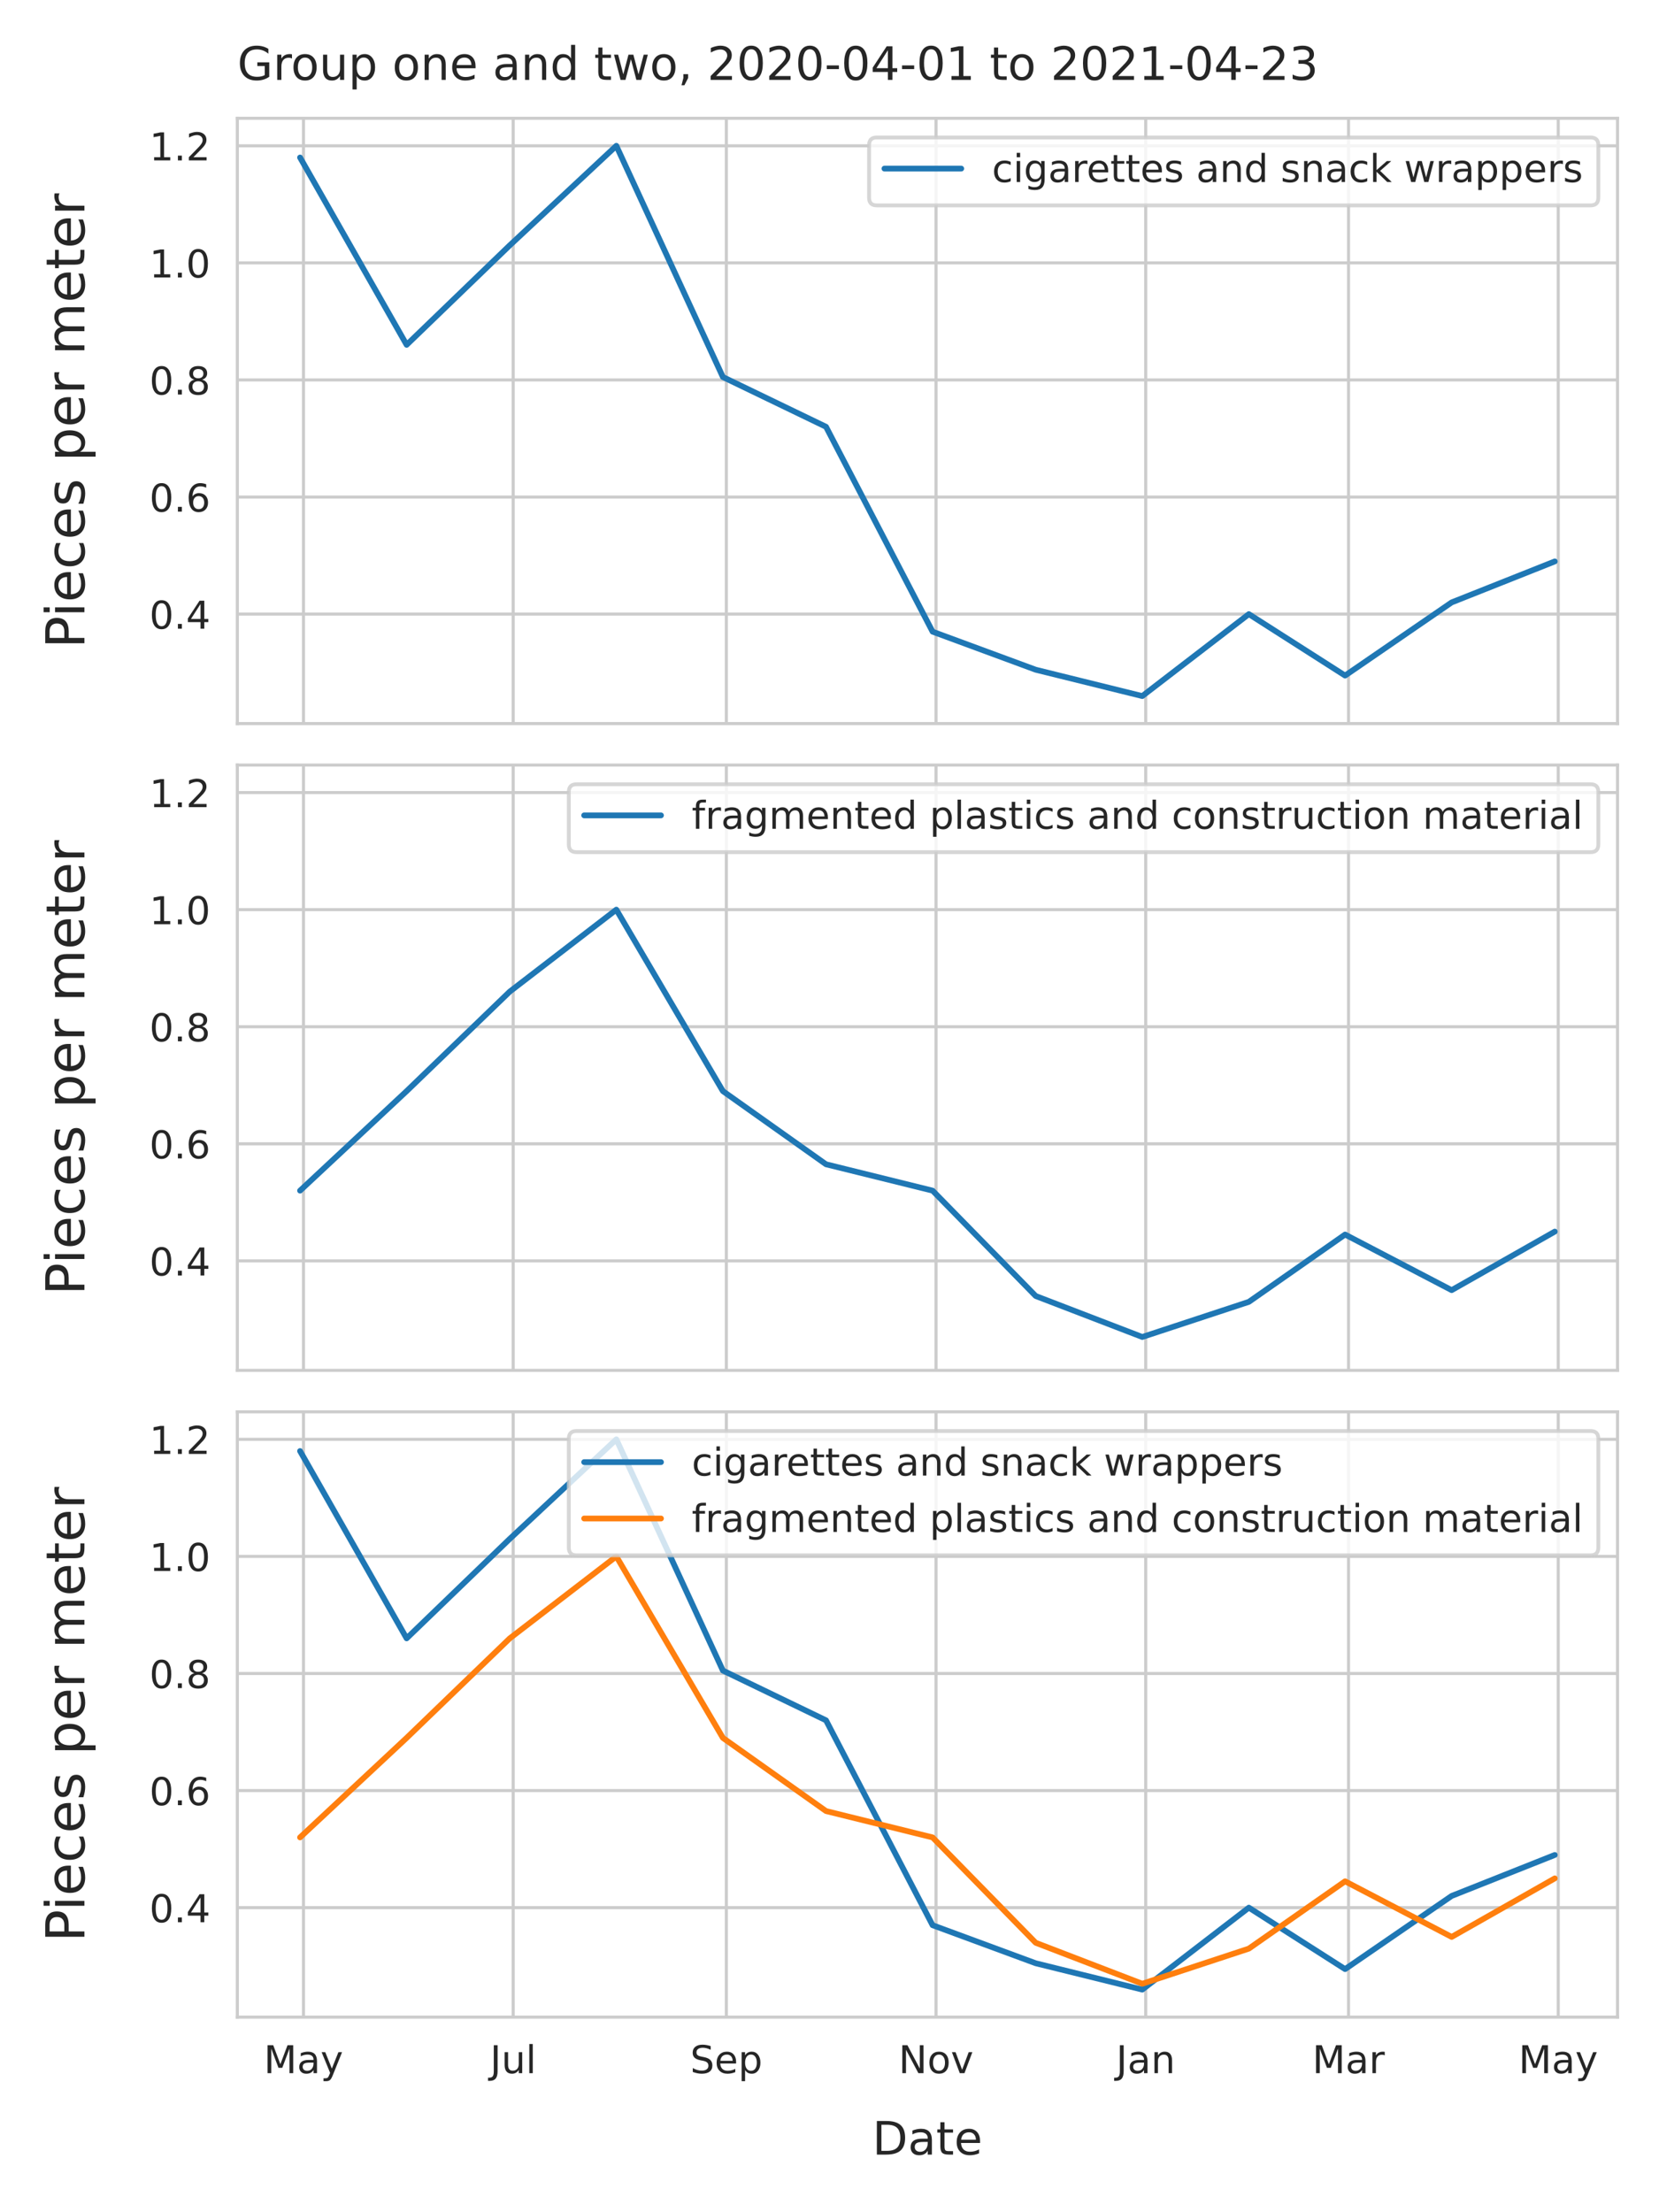 <?xml version="1.0" encoding="utf-8" standalone="no"?>
<!DOCTYPE svg PUBLIC "-//W3C//DTD SVG 1.1//EN"
  "http://www.w3.org/Graphics/SVG/1.1/DTD/svg11.dtd">
<!-- Created with matplotlib (https://matplotlib.org/) -->
<svg height="576pt" version="1.1" viewBox="0 0 432 576" width="432pt" xmlns="http://www.w3.org/2000/svg" xmlns:xlink="http://www.w3.org/1999/xlink">
 <defs>
  <style type="text/css">*{stroke-linecap:butt;stroke-linejoin:round;}</style>
 </defs>
 <g id="figure_1">
  <g id="patch_1">
   <path d="M 0 576 
L 432 576 
L 432 0 
L 0 0 
z
" style="fill:#ffffff;"/>
  </g>
  <g id="axes_1">
   <g id="patch_2">
    <path d="M 61.8 188.4 
L 421.2 188.4 
L 421.2 30.8 
L 61.8 30.8 
z
" style="fill:#ffffff;"/>
   </g>
   <g id="matplotlib.axis_1">
    <g id="xtick_1">
     <g id="line2d_1">
      <path clip-path="url(#pcde6721753)" d="M 79.032 188.4 
L 79.032 30.8 
" style="fill:none;stroke:#cccccc;stroke-linecap:round;stroke-width:0.8;"/>
     </g>
    </g>
    <g id="xtick_2">
     <g id="line2d_2">
      <path clip-path="url(#pcde6721753)" d="M 133.635 188.4 
L 133.635 30.8 
" style="fill:none;stroke:#cccccc;stroke-linecap:round;stroke-width:0.8;"/>
     </g>
    </g>
    <g id="xtick_3">
     <g id="line2d_3">
      <path clip-path="url(#pcde6721753)" d="M 189.134 188.4 
L 189.134 30.8 
" style="fill:none;stroke:#cccccc;stroke-linecap:round;stroke-width:0.8;"/>
     </g>
    </g>
    <g id="xtick_4">
     <g id="line2d_4">
      <path clip-path="url(#pcde6721753)" d="M 243.738 188.4 
L 243.738 30.8 
" style="fill:none;stroke:#cccccc;stroke-linecap:round;stroke-width:0.8;"/>
     </g>
    </g>
    <g id="xtick_5">
     <g id="line2d_5">
      <path clip-path="url(#pcde6721753)" d="M 298.342 188.4 
L 298.342 30.8 
" style="fill:none;stroke:#cccccc;stroke-linecap:round;stroke-width:0.8;"/>
     </g>
    </g>
    <g id="xtick_6">
     <g id="line2d_6">
      <path clip-path="url(#pcde6721753)" d="M 351.155 188.4 
L 351.155 30.8 
" style="fill:none;stroke:#cccccc;stroke-linecap:round;stroke-width:0.8;"/>
     </g>
    </g>
    <g id="xtick_7">
     <g id="line2d_7">
      <path clip-path="url(#pcde6721753)" d="M 405.759 188.4 
L 405.759 30.8 
" style="fill:none;stroke:#cccccc;stroke-linecap:round;stroke-width:0.8;"/>
     </g>
    </g>
   </g>
   <g id="matplotlib.axis_2">
    <g id="ytick_1">
     <g id="line2d_8">
      <path clip-path="url(#pcde6721753)" d="M 61.8 159.898 
L 421.2 159.898 
" style="fill:none;stroke:#cccccc;stroke-linecap:round;stroke-width:0.8;"/>
     </g>
     <g id="text_1">
      <!-- 0.4 -->
      <g style="fill:#262626;" transform="translate(38.897 163.697)scale(0.1 -0.1)">
       <defs>
        <path d="M 31.781 66.406 
Q 24.172 66.406 20.328 58.906 
Q 16.5 51.422 16.5 36.375 
Q 16.5 21.391 20.328 13.891 
Q 24.172 6.391 31.781 6.391 
Q 39.453 6.391 43.281 13.891 
Q 47.125 21.391 47.125 36.375 
Q 47.125 51.422 43.281 58.906 
Q 39.453 66.406 31.781 66.406 
z
M 31.781 74.219 
Q 44.047 74.219 50.516 64.516 
Q 56.984 54.828 56.984 36.375 
Q 56.984 17.969 50.516 8.266 
Q 44.047 -1.422 31.781 -1.422 
Q 19.531 -1.422 13.062 8.266 
Q 6.594 17.969 6.594 36.375 
Q 6.594 54.828 13.062 64.516 
Q 19.531 74.219 31.781 74.219 
z
" id="DejaVuSans-48"/>
        <path d="M 10.688 12.406 
L 21 12.406 
L 21 0 
L 10.688 0 
z
" id="DejaVuSans-46"/>
        <path d="M 37.797 64.312 
L 12.891 25.391 
L 37.797 25.391 
z
M 35.203 72.906 
L 47.609 72.906 
L 47.609 25.391 
L 58.016 25.391 
L 58.016 17.188 
L 47.609 17.188 
L 47.609 0 
L 37.797 0 
L 37.797 17.188 
L 4.891 17.188 
L 4.891 26.703 
z
" id="DejaVuSans-52"/>
       </defs>
       <use xlink:href="#DejaVuSans-48"/>
       <use x="63.623" xlink:href="#DejaVuSans-46"/>
       <use x="95.41" xlink:href="#DejaVuSans-52"/>
      </g>
     </g>
    </g>
    <g id="ytick_2">
     <g id="line2d_9">
      <path clip-path="url(#pcde6721753)" d="M 61.8 129.414 
L 421.2 129.414 
" style="fill:none;stroke:#cccccc;stroke-linecap:round;stroke-width:0.8;"/>
     </g>
     <g id="text_2">
      <!-- 0.6 -->
      <g style="fill:#262626;" transform="translate(38.897 133.214)scale(0.1 -0.1)">
       <defs>
        <path d="M 33.016 40.375 
Q 26.375 40.375 22.484 35.828 
Q 18.609 31.297 18.609 23.391 
Q 18.609 15.531 22.484 10.953 
Q 26.375 6.391 33.016 6.391 
Q 39.656 6.391 43.531 10.953 
Q 47.406 15.531 47.406 23.391 
Q 47.406 31.297 43.531 35.828 
Q 39.656 40.375 33.016 40.375 
z
M 52.594 71.297 
L 52.594 62.312 
Q 48.875 64.062 45.094 64.984 
Q 41.312 65.922 37.594 65.922 
Q 27.828 65.922 22.672 59.328 
Q 17.531 52.734 16.797 39.406 
Q 19.672 43.656 24.016 45.922 
Q 28.375 48.188 33.594 48.188 
Q 44.578 48.188 50.953 41.516 
Q 57.328 34.859 57.328 23.391 
Q 57.328 12.156 50.688 5.359 
Q 44.047 -1.422 33.016 -1.422 
Q 20.359 -1.422 13.672 8.266 
Q 6.984 17.969 6.984 36.375 
Q 6.984 53.656 15.188 63.938 
Q 23.391 74.219 37.203 74.219 
Q 40.922 74.219 44.703 73.484 
Q 48.484 72.75 52.594 71.297 
z
" id="DejaVuSans-54"/>
       </defs>
       <use xlink:href="#DejaVuSans-48"/>
       <use x="63.623" xlink:href="#DejaVuSans-46"/>
       <use x="95.41" xlink:href="#DejaVuSans-54"/>
      </g>
     </g>
    </g>
    <g id="ytick_3">
     <g id="line2d_10">
      <path clip-path="url(#pcde6721753)" d="M 61.8 98.931 
L 421.2 98.931 
" style="fill:none;stroke:#cccccc;stroke-linecap:round;stroke-width:0.8;"/>
     </g>
     <g id="text_3">
      <!-- 0.8 -->
      <g style="fill:#262626;" transform="translate(38.897 102.73)scale(0.1 -0.1)">
       <defs>
        <path d="M 31.781 34.625 
Q 24.75 34.625 20.719 30.859 
Q 16.703 27.094 16.703 20.516 
Q 16.703 13.922 20.719 10.156 
Q 24.75 6.391 31.781 6.391 
Q 38.812 6.391 42.859 10.172 
Q 46.922 13.969 46.922 20.516 
Q 46.922 27.094 42.891 30.859 
Q 38.875 34.625 31.781 34.625 
z
M 21.922 38.812 
Q 15.578 40.375 12.031 44.719 
Q 8.5 49.078 8.5 55.328 
Q 8.5 64.062 14.719 69.141 
Q 20.953 74.219 31.781 74.219 
Q 42.672 74.219 48.875 69.141 
Q 55.078 64.062 55.078 55.328 
Q 55.078 49.078 51.531 44.719 
Q 48 40.375 41.703 38.812 
Q 48.828 37.156 52.797 32.312 
Q 56.781 27.484 56.781 20.516 
Q 56.781 9.906 50.312 4.234 
Q 43.844 -1.422 31.781 -1.422 
Q 19.734 -1.422 13.25 4.234 
Q 6.781 9.906 6.781 20.516 
Q 6.781 27.484 10.781 32.312 
Q 14.797 37.156 21.922 38.812 
z
M 18.312 54.391 
Q 18.312 48.734 21.844 45.562 
Q 25.391 42.391 31.781 42.391 
Q 38.141 42.391 41.719 45.562 
Q 45.312 48.734 45.312 54.391 
Q 45.312 60.062 41.719 63.234 
Q 38.141 66.406 31.781 66.406 
Q 25.391 66.406 21.844 63.234 
Q 18.312 60.062 18.312 54.391 
z
" id="DejaVuSans-56"/>
       </defs>
       <use xlink:href="#DejaVuSans-48"/>
       <use x="63.623" xlink:href="#DejaVuSans-46"/>
       <use x="95.41" xlink:href="#DejaVuSans-56"/>
      </g>
     </g>
    </g>
    <g id="ytick_4">
     <g id="line2d_11">
      <path clip-path="url(#pcde6721753)" d="M 61.8 68.447 
L 421.2 68.447 
" style="fill:none;stroke:#cccccc;stroke-linecap:round;stroke-width:0.8;"/>
     </g>
     <g id="text_4">
      <!-- 1.0 -->
      <g style="fill:#262626;" transform="translate(38.897 72.246)scale(0.1 -0.1)">
       <defs>
        <path d="M 12.406 8.297 
L 28.516 8.297 
L 28.516 63.922 
L 10.984 60.406 
L 10.984 69.391 
L 28.422 72.906 
L 38.281 72.906 
L 38.281 8.297 
L 54.391 8.297 
L 54.391 0 
L 12.406 0 
z
" id="DejaVuSans-49"/>
       </defs>
       <use xlink:href="#DejaVuSans-49"/>
       <use x="63.623" xlink:href="#DejaVuSans-46"/>
       <use x="95.41" xlink:href="#DejaVuSans-48"/>
      </g>
     </g>
    </g>
    <g id="ytick_5">
     <g id="line2d_12">
      <path clip-path="url(#pcde6721753)" d="M 61.8 37.964 
L 421.2 37.964 
" style="fill:none;stroke:#cccccc;stroke-linecap:round;stroke-width:0.8;"/>
     </g>
     <g id="text_5">
      <!-- 1.2 -->
      <g style="fill:#262626;" transform="translate(38.897 41.763)scale(0.1 -0.1)">
       <defs>
        <path d="M 19.188 8.297 
L 53.609 8.297 
L 53.609 0 
L 7.328 0 
L 7.328 8.297 
Q 12.938 14.109 22.625 23.891 
Q 32.328 33.688 34.812 36.531 
Q 39.547 41.844 41.422 45.531 
Q 43.312 49.219 43.312 52.781 
Q 43.312 58.594 39.234 62.25 
Q 35.156 65.922 28.609 65.922 
Q 23.969 65.922 18.812 64.312 
Q 13.672 62.703 7.812 59.422 
L 7.812 69.391 
Q 13.766 71.781 18.938 73 
Q 24.125 74.219 28.422 74.219 
Q 39.75 74.219 46.484 68.547 
Q 53.219 62.891 53.219 53.422 
Q 53.219 48.922 51.531 44.891 
Q 49.859 40.875 45.406 35.406 
Q 44.188 33.984 37.641 27.219 
Q 31.109 20.453 19.188 8.297 
z
" id="DejaVuSans-50"/>
       </defs>
       <use xlink:href="#DejaVuSans-49"/>
       <use x="63.623" xlink:href="#DejaVuSans-46"/>
       <use x="95.41" xlink:href="#DejaVuSans-50"/>
      </g>
     </g>
    </g>
    <g id="text_6">
     <!-- Pieces per meter -->
     <g style="fill:#262626;" transform="translate(21.985 168.851)rotate(-90)scale(0.14 -0.14)">
      <defs>
       <path d="M 19.672 64.797 
L 19.672 37.406 
L 32.078 37.406 
Q 38.969 37.406 42.719 40.969 
Q 46.484 44.531 46.484 51.125 
Q 46.484 57.672 42.719 61.234 
Q 38.969 64.797 32.078 64.797 
z
M 9.812 72.906 
L 32.078 72.906 
Q 44.344 72.906 50.609 67.359 
Q 56.891 61.812 56.891 51.125 
Q 56.891 40.328 50.609 34.812 
Q 44.344 29.297 32.078 29.297 
L 19.672 29.297 
L 19.672 0 
L 9.812 0 
z
" id="DejaVuSans-80"/>
       <path d="M 9.422 54.688 
L 18.406 54.688 
L 18.406 0 
L 9.422 0 
z
M 9.422 75.984 
L 18.406 75.984 
L 18.406 64.594 
L 9.422 64.594 
z
" id="DejaVuSans-105"/>
       <path d="M 56.203 29.594 
L 56.203 25.203 
L 14.891 25.203 
Q 15.484 15.922 20.484 11.062 
Q 25.484 6.203 34.422 6.203 
Q 39.594 6.203 44.453 7.469 
Q 49.312 8.734 54.109 11.281 
L 54.109 2.781 
Q 49.266 0.734 44.188 -0.344 
Q 39.109 -1.422 33.891 -1.422 
Q 20.797 -1.422 13.156 6.188 
Q 5.516 13.812 5.516 26.812 
Q 5.516 40.234 12.766 48.109 
Q 20.016 56 32.328 56 
Q 43.359 56 49.781 48.891 
Q 56.203 41.797 56.203 29.594 
z
M 47.219 32.234 
Q 47.125 39.594 43.094 43.984 
Q 39.062 48.391 32.422 48.391 
Q 24.906 48.391 20.391 44.141 
Q 15.875 39.891 15.188 32.172 
z
" id="DejaVuSans-101"/>
       <path d="M 48.781 52.594 
L 48.781 44.188 
Q 44.969 46.297 41.141 47.344 
Q 37.312 48.391 33.406 48.391 
Q 24.656 48.391 19.812 42.844 
Q 14.984 37.312 14.984 27.297 
Q 14.984 17.281 19.812 11.734 
Q 24.656 6.203 33.406 6.203 
Q 37.312 6.203 41.141 7.25 
Q 44.969 8.297 48.781 10.406 
L 48.781 2.094 
Q 45.016 0.344 40.984 -0.531 
Q 36.969 -1.422 32.422 -1.422 
Q 20.062 -1.422 12.781 6.344 
Q 5.516 14.109 5.516 27.297 
Q 5.516 40.672 12.859 48.328 
Q 20.219 56 33.016 56 
Q 37.156 56 41.109 55.141 
Q 45.062 54.297 48.781 52.594 
z
" id="DejaVuSans-99"/>
       <path d="M 44.281 53.078 
L 44.281 44.578 
Q 40.484 46.531 36.375 47.5 
Q 32.281 48.484 27.875 48.484 
Q 21.188 48.484 17.844 46.438 
Q 14.5 44.391 14.5 40.281 
Q 14.5 37.156 16.891 35.375 
Q 19.281 33.594 26.516 31.984 
L 29.594 31.297 
Q 39.156 29.25 43.188 25.516 
Q 47.219 21.781 47.219 15.094 
Q 47.219 7.469 41.188 3.016 
Q 35.156 -1.422 24.609 -1.422 
Q 20.219 -1.422 15.453 -0.562 
Q 10.688 0.297 5.422 2 
L 5.422 11.281 
Q 10.406 8.688 15.234 7.391 
Q 20.062 6.109 24.812 6.109 
Q 31.156 6.109 34.562 8.281 
Q 37.984 10.453 37.984 14.406 
Q 37.984 18.062 35.516 20.016 
Q 33.062 21.969 24.703 23.781 
L 21.578 24.516 
Q 13.234 26.266 9.516 29.906 
Q 5.812 33.547 5.812 39.891 
Q 5.812 47.609 11.281 51.797 
Q 16.75 56 26.812 56 
Q 31.781 56 36.172 55.266 
Q 40.578 54.547 44.281 53.078 
z
" id="DejaVuSans-115"/>
       <path id="DejaVuSans-32"/>
       <path d="M 18.109 8.203 
L 18.109 -20.797 
L 9.078 -20.797 
L 9.078 54.688 
L 18.109 54.688 
L 18.109 46.391 
Q 20.953 51.266 25.266 53.625 
Q 29.594 56 35.594 56 
Q 45.562 56 51.781 48.094 
Q 58.016 40.188 58.016 27.297 
Q 58.016 14.406 51.781 6.484 
Q 45.562 -1.422 35.594 -1.422 
Q 29.594 -1.422 25.266 0.953 
Q 20.953 3.328 18.109 8.203 
z
M 48.688 27.297 
Q 48.688 37.203 44.609 42.844 
Q 40.531 48.484 33.406 48.484 
Q 26.266 48.484 22.188 42.844 
Q 18.109 37.203 18.109 27.297 
Q 18.109 17.391 22.188 11.75 
Q 26.266 6.109 33.406 6.109 
Q 40.531 6.109 44.609 11.75 
Q 48.688 17.391 48.688 27.297 
z
" id="DejaVuSans-112"/>
       <path d="M 41.109 46.297 
Q 39.594 47.172 37.812 47.578 
Q 36.031 48 33.891 48 
Q 26.266 48 22.188 43.047 
Q 18.109 38.094 18.109 28.812 
L 18.109 0 
L 9.078 0 
L 9.078 54.688 
L 18.109 54.688 
L 18.109 46.188 
Q 20.953 51.172 25.484 53.578 
Q 30.031 56 36.531 56 
Q 37.453 56 38.578 55.875 
Q 39.703 55.766 41.062 55.516 
z
" id="DejaVuSans-114"/>
       <path d="M 52 44.188 
Q 55.375 50.25 60.062 53.125 
Q 64.75 56 71.094 56 
Q 79.641 56 84.281 50.016 
Q 88.922 44.047 88.922 33.016 
L 88.922 0 
L 79.891 0 
L 79.891 32.719 
Q 79.891 40.578 77.094 44.375 
Q 74.312 48.188 68.609 48.188 
Q 61.625 48.188 57.562 43.547 
Q 53.516 38.922 53.516 30.906 
L 53.516 0 
L 44.484 0 
L 44.484 32.719 
Q 44.484 40.625 41.703 44.406 
Q 38.922 48.188 33.109 48.188 
Q 26.219 48.188 22.156 43.531 
Q 18.109 38.875 18.109 30.906 
L 18.109 0 
L 9.078 0 
L 9.078 54.688 
L 18.109 54.688 
L 18.109 46.188 
Q 21.188 51.219 25.484 53.609 
Q 29.781 56 35.688 56 
Q 41.656 56 45.828 52.969 
Q 50 49.953 52 44.188 
z
" id="DejaVuSans-109"/>
       <path d="M 18.312 70.219 
L 18.312 54.688 
L 36.812 54.688 
L 36.812 47.703 
L 18.312 47.703 
L 18.312 18.016 
Q 18.312 11.328 20.141 9.422 
Q 21.969 7.516 27.594 7.516 
L 36.812 7.516 
L 36.812 0 
L 27.594 0 
Q 17.188 0 13.234 3.875 
Q 9.281 7.766 9.281 18.016 
L 9.281 47.703 
L 2.688 47.703 
L 2.688 54.688 
L 9.281 54.688 
L 9.281 70.219 
z
" id="DejaVuSans-116"/>
      </defs>
      <use xlink:href="#DejaVuSans-80"/>
      <use x="58.053" xlink:href="#DejaVuSans-105"/>
      <use x="85.836" xlink:href="#DejaVuSans-101"/>
      <use x="147.359" xlink:href="#DejaVuSans-99"/>
      <use x="202.34" xlink:href="#DejaVuSans-101"/>
      <use x="263.863" xlink:href="#DejaVuSans-115"/>
      <use x="315.963" xlink:href="#DejaVuSans-32"/>
      <use x="347.75" xlink:href="#DejaVuSans-112"/>
      <use x="411.227" xlink:href="#DejaVuSans-101"/>
      <use x="472.75" xlink:href="#DejaVuSans-114"/>
      <use x="513.863" xlink:href="#DejaVuSans-32"/>
      <use x="545.65" xlink:href="#DejaVuSans-109"/>
      <use x="643.062" xlink:href="#DejaVuSans-101"/>
      <use x="704.586" xlink:href="#DejaVuSans-116"/>
      <use x="743.795" xlink:href="#DejaVuSans-101"/>
      <use x="805.318" xlink:href="#DejaVuSans-114"/>
     </g>
    </g>
   </g>
   <g id="line2d_13">
    <path clip-path="url(#pcde6721753)" d="M 78.136 41.012 
L 105.886 89.786 
L 132.74 63.875 
L 160.49 37.964 
L 188.239 98.169 
L 215.093 111.124 
L 242.843 164.47 
L 269.697 174.378 
L 297.446 181.236 
L 325.196 159.898 
L 350.26 175.902 
L 378.009 156.85 
L 404.864 146.18 
" style="fill:none;stroke:#1f77b4;stroke-linecap:round;stroke-width:1.5;"/>
   </g>
   <g id="patch_3">
    <path d="M 61.8 188.4 
L 61.8 30.8 
" style="fill:none;stroke:#cccccc;stroke-linecap:square;stroke-linejoin:miter;stroke-width:0.8;"/>
   </g>
   <g id="patch_4">
    <path d="M 421.2 188.4 
L 421.2 30.8 
" style="fill:none;stroke:#cccccc;stroke-linecap:square;stroke-linejoin:miter;stroke-width:0.8;"/>
   </g>
   <g id="patch_5">
    <path d="M 61.8 188.4 
L 421.2 188.4 
" style="fill:none;stroke:#cccccc;stroke-linecap:square;stroke-linejoin:miter;stroke-width:0.8;"/>
   </g>
   <g id="patch_6">
    <path d="M 61.8 30.8 
L 421.2 30.8 
" style="fill:none;stroke:#cccccc;stroke-linecap:square;stroke-linejoin:miter;stroke-width:0.8;"/>
   </g>
   <g id="text_7">
    <!-- Group one and two, 2020-04-01 to 2021-04-23 -->
    <g style="fill:#262626;" transform="translate(61.8 20.8)scale(0.12 -0.12)">
     <defs>
      <path d="M 59.516 10.406 
L 59.516 29.984 
L 43.406 29.984 
L 43.406 38.094 
L 69.281 38.094 
L 69.281 6.781 
Q 63.578 2.734 56.688 0.656 
Q 49.812 -1.422 42 -1.422 
Q 24.906 -1.422 15.25 8.562 
Q 5.609 18.562 5.609 36.375 
Q 5.609 54.25 15.25 64.234 
Q 24.906 74.219 42 74.219 
Q 49.125 74.219 55.547 72.453 
Q 61.969 70.703 67.391 67.281 
L 67.391 56.781 
Q 61.922 61.422 55.766 63.766 
Q 49.609 66.109 42.828 66.109 
Q 29.438 66.109 22.719 58.641 
Q 16.016 51.172 16.016 36.375 
Q 16.016 21.625 22.719 14.156 
Q 29.438 6.688 42.828 6.688 
Q 48.047 6.688 52.141 7.594 
Q 56.25 8.5 59.516 10.406 
z
" id="DejaVuSans-71"/>
      <path d="M 30.609 48.391 
Q 23.391 48.391 19.188 42.75 
Q 14.984 37.109 14.984 27.297 
Q 14.984 17.484 19.156 11.844 
Q 23.344 6.203 30.609 6.203 
Q 37.797 6.203 41.984 11.859 
Q 46.188 17.531 46.188 27.297 
Q 46.188 37.016 41.984 42.703 
Q 37.797 48.391 30.609 48.391 
z
M 30.609 56 
Q 42.328 56 49.016 48.375 
Q 55.719 40.766 55.719 27.297 
Q 55.719 13.875 49.016 6.219 
Q 42.328 -1.422 30.609 -1.422 
Q 18.844 -1.422 12.172 6.219 
Q 5.516 13.875 5.516 27.297 
Q 5.516 40.766 12.172 48.375 
Q 18.844 56 30.609 56 
z
" id="DejaVuSans-111"/>
      <path d="M 8.5 21.578 
L 8.5 54.688 
L 17.484 54.688 
L 17.484 21.922 
Q 17.484 14.156 20.5 10.266 
Q 23.531 6.391 29.594 6.391 
Q 36.859 6.391 41.078 11.031 
Q 45.312 15.672 45.312 23.688 
L 45.312 54.688 
L 54.297 54.688 
L 54.297 0 
L 45.312 0 
L 45.312 8.406 
Q 42.047 3.422 37.719 1 
Q 33.406 -1.422 27.688 -1.422 
Q 18.266 -1.422 13.375 4.438 
Q 8.5 10.297 8.5 21.578 
z
M 31.109 56 
z
" id="DejaVuSans-117"/>
      <path d="M 54.891 33.016 
L 54.891 0 
L 45.906 0 
L 45.906 32.719 
Q 45.906 40.484 42.875 44.328 
Q 39.844 48.188 33.797 48.188 
Q 26.516 48.188 22.312 43.547 
Q 18.109 38.922 18.109 30.906 
L 18.109 0 
L 9.078 0 
L 9.078 54.688 
L 18.109 54.688 
L 18.109 46.188 
Q 21.344 51.125 25.703 53.562 
Q 30.078 56 35.797 56 
Q 45.219 56 50.047 50.172 
Q 54.891 44.344 54.891 33.016 
z
" id="DejaVuSans-110"/>
      <path d="M 34.281 27.484 
Q 23.391 27.484 19.188 25 
Q 14.984 22.516 14.984 16.5 
Q 14.984 11.719 18.141 8.906 
Q 21.297 6.109 26.703 6.109 
Q 34.188 6.109 38.703 11.406 
Q 43.219 16.703 43.219 25.484 
L 43.219 27.484 
z
M 52.203 31.203 
L 52.203 0 
L 43.219 0 
L 43.219 8.297 
Q 40.141 3.328 35.547 0.953 
Q 30.953 -1.422 24.312 -1.422 
Q 15.922 -1.422 10.953 3.297 
Q 6 8.016 6 15.922 
Q 6 25.141 12.172 29.828 
Q 18.359 34.516 30.609 34.516 
L 43.219 34.516 
L 43.219 35.406 
Q 43.219 41.609 39.141 45 
Q 35.062 48.391 27.688 48.391 
Q 23 48.391 18.547 47.266 
Q 14.109 46.141 10.016 43.891 
L 10.016 52.203 
Q 14.938 54.109 19.578 55.047 
Q 24.219 56 28.609 56 
Q 40.484 56 46.344 49.844 
Q 52.203 43.703 52.203 31.203 
z
" id="DejaVuSans-97"/>
      <path d="M 45.406 46.391 
L 45.406 75.984 
L 54.391 75.984 
L 54.391 0 
L 45.406 0 
L 45.406 8.203 
Q 42.578 3.328 38.25 0.953 
Q 33.938 -1.422 27.875 -1.422 
Q 17.969 -1.422 11.734 6.484 
Q 5.516 14.406 5.516 27.297 
Q 5.516 40.188 11.734 48.094 
Q 17.969 56 27.875 56 
Q 33.938 56 38.25 53.625 
Q 42.578 51.266 45.406 46.391 
z
M 14.797 27.297 
Q 14.797 17.391 18.875 11.75 
Q 22.953 6.109 30.078 6.109 
Q 37.203 6.109 41.297 11.75 
Q 45.406 17.391 45.406 27.297 
Q 45.406 37.203 41.297 42.844 
Q 37.203 48.484 30.078 48.484 
Q 22.953 48.484 18.875 42.844 
Q 14.797 37.203 14.797 27.297 
z
" id="DejaVuSans-100"/>
      <path d="M 4.203 54.688 
L 13.188 54.688 
L 24.422 12.016 
L 35.594 54.688 
L 46.188 54.688 
L 57.422 12.016 
L 68.609 54.688 
L 77.594 54.688 
L 63.281 0 
L 52.688 0 
L 40.922 44.828 
L 29.109 0 
L 18.5 0 
z
" id="DejaVuSans-119"/>
      <path d="M 11.719 12.406 
L 22.016 12.406 
L 22.016 4 
L 14.016 -11.625 
L 7.719 -11.625 
L 11.719 4 
z
" id="DejaVuSans-44"/>
      <path d="M 4.891 31.391 
L 31.203 31.391 
L 31.203 23.391 
L 4.891 23.391 
z
" id="DejaVuSans-45"/>
      <path d="M 40.578 39.312 
Q 47.656 37.797 51.625 33 
Q 55.609 28.219 55.609 21.188 
Q 55.609 10.406 48.188 4.484 
Q 40.766 -1.422 27.094 -1.422 
Q 22.516 -1.422 17.656 -0.516 
Q 12.797 0.391 7.625 2.203 
L 7.625 11.719 
Q 11.719 9.328 16.594 8.109 
Q 21.484 6.891 26.812 6.891 
Q 36.078 6.891 40.938 10.547 
Q 45.797 14.203 45.797 21.188 
Q 45.797 27.641 41.281 31.266 
Q 36.766 34.906 28.719 34.906 
L 20.219 34.906 
L 20.219 43.016 
L 29.109 43.016 
Q 36.375 43.016 40.234 45.922 
Q 44.094 48.828 44.094 54.297 
Q 44.094 59.906 40.109 62.906 
Q 36.141 65.922 28.719 65.922 
Q 24.656 65.922 20.016 65.031 
Q 15.375 64.156 9.812 62.312 
L 9.812 71.094 
Q 15.438 72.656 20.344 73.438 
Q 25.25 74.219 29.594 74.219 
Q 40.828 74.219 47.359 69.109 
Q 53.906 64.016 53.906 55.328 
Q 53.906 49.266 50.438 45.094 
Q 46.969 40.922 40.578 39.312 
z
" id="DejaVuSans-51"/>
     </defs>
     <use xlink:href="#DejaVuSans-71"/>
     <use x="77.49" xlink:href="#DejaVuSans-114"/>
     <use x="116.354" xlink:href="#DejaVuSans-111"/>
     <use x="177.535" xlink:href="#DejaVuSans-117"/>
     <use x="240.914" xlink:href="#DejaVuSans-112"/>
     <use x="304.391" xlink:href="#DejaVuSans-32"/>
     <use x="336.178" xlink:href="#DejaVuSans-111"/>
     <use x="397.359" xlink:href="#DejaVuSans-110"/>
     <use x="460.738" xlink:href="#DejaVuSans-101"/>
     <use x="522.262" xlink:href="#DejaVuSans-32"/>
     <use x="554.049" xlink:href="#DejaVuSans-97"/>
     <use x="615.328" xlink:href="#DejaVuSans-110"/>
     <use x="678.707" xlink:href="#DejaVuSans-100"/>
     <use x="742.184" xlink:href="#DejaVuSans-32"/>
     <use x="773.971" xlink:href="#DejaVuSans-116"/>
     <use x="813.18" xlink:href="#DejaVuSans-119"/>
     <use x="894.967" xlink:href="#DejaVuSans-111"/>
     <use x="956.148" xlink:href="#DejaVuSans-44"/>
     <use x="987.936" xlink:href="#DejaVuSans-32"/>
     <use x="1019.723" xlink:href="#DejaVuSans-50"/>
     <use x="1083.346" xlink:href="#DejaVuSans-48"/>
     <use x="1146.969" xlink:href="#DejaVuSans-50"/>
     <use x="1210.592" xlink:href="#DejaVuSans-48"/>
     <use x="1274.215" xlink:href="#DejaVuSans-45"/>
     <use x="1310.299" xlink:href="#DejaVuSans-48"/>
     <use x="1373.922" xlink:href="#DejaVuSans-52"/>
     <use x="1437.545" xlink:href="#DejaVuSans-45"/>
     <use x="1473.629" xlink:href="#DejaVuSans-48"/>
     <use x="1537.252" xlink:href="#DejaVuSans-49"/>
     <use x="1600.875" xlink:href="#DejaVuSans-32"/>
     <use x="1632.662" xlink:href="#DejaVuSans-116"/>
     <use x="1671.871" xlink:href="#DejaVuSans-111"/>
     <use x="1733.053" xlink:href="#DejaVuSans-32"/>
     <use x="1764.84" xlink:href="#DejaVuSans-50"/>
     <use x="1828.463" xlink:href="#DejaVuSans-48"/>
     <use x="1892.086" xlink:href="#DejaVuSans-50"/>
     <use x="1955.709" xlink:href="#DejaVuSans-49"/>
     <use x="2019.332" xlink:href="#DejaVuSans-45"/>
     <use x="2055.416" xlink:href="#DejaVuSans-48"/>
     <use x="2119.039" xlink:href="#DejaVuSans-52"/>
     <use x="2182.662" xlink:href="#DejaVuSans-45"/>
     <use x="2218.746" xlink:href="#DejaVuSans-50"/>
     <use x="2282.369" xlink:href="#DejaVuSans-51"/>
    </g>
   </g>
   <g id="legend_1">
    <g id="patch_7">
     <path d="M 228.305 53.478 
L 414.2 53.478 
Q 416.2 53.478 416.2 51.478 
L 416.2 37.8 
Q 416.2 35.8 414.2 35.8 
L 228.305 35.8 
Q 226.305 35.8 226.305 37.8 
L 226.305 51.478 
Q 226.305 53.478 228.305 53.478 
z
" style="fill:#ffffff;opacity:0.8;stroke:#cccccc;stroke-linejoin:miter;"/>
    </g>
    <g id="line2d_14">
     <path d="M 230.305 43.898 
L 250.305 43.898 
" style="fill:none;stroke:#1f77b4;stroke-linecap:round;stroke-width:1.5;"/>
    </g>
    <g id="line2d_15"/>
    <g id="text_8">
     <!-- cigarettes and snack wrappers -->
     <g style="fill:#262626;" transform="translate(258.305 47.398)scale(0.1 -0.1)">
      <defs>
       <path d="M 45.406 27.984 
Q 45.406 37.75 41.375 43.109 
Q 37.359 48.484 30.078 48.484 
Q 22.859 48.484 18.828 43.109 
Q 14.797 37.75 14.797 27.984 
Q 14.797 18.266 18.828 12.891 
Q 22.859 7.516 30.078 7.516 
Q 37.359 7.516 41.375 12.891 
Q 45.406 18.266 45.406 27.984 
z
M 54.391 6.781 
Q 54.391 -7.172 48.188 -13.984 
Q 42 -20.797 29.203 -20.797 
Q 24.469 -20.797 20.266 -20.094 
Q 16.062 -19.391 12.109 -17.922 
L 12.109 -9.188 
Q 16.062 -11.328 19.922 -12.344 
Q 23.781 -13.375 27.781 -13.375 
Q 36.625 -13.375 41.016 -8.766 
Q 45.406 -4.156 45.406 5.172 
L 45.406 9.625 
Q 42.625 4.781 38.281 2.391 
Q 33.938 0 27.875 0 
Q 17.828 0 11.672 7.656 
Q 5.516 15.328 5.516 27.984 
Q 5.516 40.672 11.672 48.328 
Q 17.828 56 27.875 56 
Q 33.938 56 38.281 53.609 
Q 42.625 51.219 45.406 46.391 
L 45.406 54.688 
L 54.391 54.688 
z
" id="DejaVuSans-103"/>
       <path d="M 9.078 75.984 
L 18.109 75.984 
L 18.109 31.109 
L 44.922 54.688 
L 56.391 54.688 
L 27.391 29.109 
L 57.625 0 
L 45.906 0 
L 18.109 26.703 
L 18.109 0 
L 9.078 0 
z
" id="DejaVuSans-107"/>
      </defs>
      <use xlink:href="#DejaVuSans-99"/>
      <use x="54.98" xlink:href="#DejaVuSans-105"/>
      <use x="82.764" xlink:href="#DejaVuSans-103"/>
      <use x="146.24" xlink:href="#DejaVuSans-97"/>
      <use x="207.52" xlink:href="#DejaVuSans-114"/>
      <use x="246.383" xlink:href="#DejaVuSans-101"/>
      <use x="307.906" xlink:href="#DejaVuSans-116"/>
      <use x="347.115" xlink:href="#DejaVuSans-116"/>
      <use x="386.324" xlink:href="#DejaVuSans-101"/>
      <use x="447.848" xlink:href="#DejaVuSans-115"/>
      <use x="499.947" xlink:href="#DejaVuSans-32"/>
      <use x="531.734" xlink:href="#DejaVuSans-97"/>
      <use x="593.014" xlink:href="#DejaVuSans-110"/>
      <use x="656.393" xlink:href="#DejaVuSans-100"/>
      <use x="719.869" xlink:href="#DejaVuSans-32"/>
      <use x="751.656" xlink:href="#DejaVuSans-115"/>
      <use x="803.756" xlink:href="#DejaVuSans-110"/>
      <use x="867.135" xlink:href="#DejaVuSans-97"/>
      <use x="928.414" xlink:href="#DejaVuSans-99"/>
      <use x="983.395" xlink:href="#DejaVuSans-107"/>
      <use x="1041.305" xlink:href="#DejaVuSans-32"/>
      <use x="1073.092" xlink:href="#DejaVuSans-119"/>
      <use x="1154.879" xlink:href="#DejaVuSans-114"/>
      <use x="1195.992" xlink:href="#DejaVuSans-97"/>
      <use x="1257.271" xlink:href="#DejaVuSans-112"/>
      <use x="1320.748" xlink:href="#DejaVuSans-112"/>
      <use x="1384.225" xlink:href="#DejaVuSans-101"/>
      <use x="1445.748" xlink:href="#DejaVuSans-114"/>
      <use x="1486.861" xlink:href="#DejaVuSans-115"/>
     </g>
    </g>
   </g>
  </g>
  <g id="axes_2">
   <g id="patch_8">
    <path d="M 61.8 356.8 
L 421.2 356.8 
L 421.2 199.2 
L 61.8 199.2 
z
" style="fill:#ffffff;"/>
   </g>
   <g id="matplotlib.axis_3">
    <g id="xtick_8">
     <g id="line2d_16">
      <path clip-path="url(#p809ada849b)" d="M 79.032 356.8 
L 79.032 199.2 
" style="fill:none;stroke:#cccccc;stroke-linecap:round;stroke-width:0.8;"/>
     </g>
    </g>
    <g id="xtick_9">
     <g id="line2d_17">
      <path clip-path="url(#p809ada849b)" d="M 133.635 356.8 
L 133.635 199.2 
" style="fill:none;stroke:#cccccc;stroke-linecap:round;stroke-width:0.8;"/>
     </g>
    </g>
    <g id="xtick_10">
     <g id="line2d_18">
      <path clip-path="url(#p809ada849b)" d="M 189.134 356.8 
L 189.134 199.2 
" style="fill:none;stroke:#cccccc;stroke-linecap:round;stroke-width:0.8;"/>
     </g>
    </g>
    <g id="xtick_11">
     <g id="line2d_19">
      <path clip-path="url(#p809ada849b)" d="M 243.738 356.8 
L 243.738 199.2 
" style="fill:none;stroke:#cccccc;stroke-linecap:round;stroke-width:0.8;"/>
     </g>
    </g>
    <g id="xtick_12">
     <g id="line2d_20">
      <path clip-path="url(#p809ada849b)" d="M 298.342 356.8 
L 298.342 199.2 
" style="fill:none;stroke:#cccccc;stroke-linecap:round;stroke-width:0.8;"/>
     </g>
    </g>
    <g id="xtick_13">
     <g id="line2d_21">
      <path clip-path="url(#p809ada849b)" d="M 351.155 356.8 
L 351.155 199.2 
" style="fill:none;stroke:#cccccc;stroke-linecap:round;stroke-width:0.8;"/>
     </g>
    </g>
    <g id="xtick_14">
     <g id="line2d_22">
      <path clip-path="url(#p809ada849b)" d="M 405.759 356.8 
L 405.759 199.2 
" style="fill:none;stroke:#cccccc;stroke-linecap:round;stroke-width:0.8;"/>
     </g>
    </g>
   </g>
   <g id="matplotlib.axis_4">
    <g id="ytick_6">
     <g id="line2d_23">
      <path clip-path="url(#p809ada849b)" d="M 61.8 328.298 
L 421.2 328.298 
" style="fill:none;stroke:#cccccc;stroke-linecap:round;stroke-width:0.8;"/>
     </g>
     <g id="text_9">
      <!-- 0.4 -->
      <g style="fill:#262626;" transform="translate(38.897 332.097)scale(0.1 -0.1)">
       <use xlink:href="#DejaVuSans-48"/>
       <use x="63.623" xlink:href="#DejaVuSans-46"/>
       <use x="95.41" xlink:href="#DejaVuSans-52"/>
      </g>
     </g>
    </g>
    <g id="ytick_7">
     <g id="line2d_24">
      <path clip-path="url(#p809ada849b)" d="M 61.8 297.814 
L 421.2 297.814 
" style="fill:none;stroke:#cccccc;stroke-linecap:round;stroke-width:0.8;"/>
     </g>
     <g id="text_10">
      <!-- 0.6 -->
      <g style="fill:#262626;" transform="translate(38.897 301.614)scale(0.1 -0.1)">
       <use xlink:href="#DejaVuSans-48"/>
       <use x="63.623" xlink:href="#DejaVuSans-46"/>
       <use x="95.41" xlink:href="#DejaVuSans-54"/>
      </g>
     </g>
    </g>
    <g id="ytick_8">
     <g id="line2d_25">
      <path clip-path="url(#p809ada849b)" d="M 61.8 267.331 
L 421.2 267.331 
" style="fill:none;stroke:#cccccc;stroke-linecap:round;stroke-width:0.8;"/>
     </g>
     <g id="text_11">
      <!-- 0.8 -->
      <g style="fill:#262626;" transform="translate(38.897 271.13)scale(0.1 -0.1)">
       <use xlink:href="#DejaVuSans-48"/>
       <use x="63.623" xlink:href="#DejaVuSans-46"/>
       <use x="95.41" xlink:href="#DejaVuSans-56"/>
      </g>
     </g>
    </g>
    <g id="ytick_9">
     <g id="line2d_26">
      <path clip-path="url(#p809ada849b)" d="M 61.8 236.847 
L 421.2 236.847 
" style="fill:none;stroke:#cccccc;stroke-linecap:round;stroke-width:0.8;"/>
     </g>
     <g id="text_12">
      <!-- 1.0 -->
      <g style="fill:#262626;" transform="translate(38.897 240.646)scale(0.1 -0.1)">
       <use xlink:href="#DejaVuSans-49"/>
       <use x="63.623" xlink:href="#DejaVuSans-46"/>
       <use x="95.41" xlink:href="#DejaVuSans-48"/>
      </g>
     </g>
    </g>
    <g id="ytick_10">
     <g id="line2d_27">
      <path clip-path="url(#p809ada849b)" d="M 61.8 206.364 
L 421.2 206.364 
" style="fill:none;stroke:#cccccc;stroke-linecap:round;stroke-width:0.8;"/>
     </g>
     <g id="text_13">
      <!-- 1.2 -->
      <g style="fill:#262626;" transform="translate(38.897 210.163)scale(0.1 -0.1)">
       <use xlink:href="#DejaVuSans-49"/>
       <use x="63.623" xlink:href="#DejaVuSans-46"/>
       <use x="95.41" xlink:href="#DejaVuSans-50"/>
      </g>
     </g>
    </g>
    <g id="text_14">
     <!-- Pieces per meter -->
     <g style="fill:#262626;" transform="translate(21.985 337.251)rotate(-90)scale(0.14 -0.14)">
      <use xlink:href="#DejaVuSans-80"/>
      <use x="58.053" xlink:href="#DejaVuSans-105"/>
      <use x="85.836" xlink:href="#DejaVuSans-101"/>
      <use x="147.359" xlink:href="#DejaVuSans-99"/>
      <use x="202.34" xlink:href="#DejaVuSans-101"/>
      <use x="263.863" xlink:href="#DejaVuSans-115"/>
      <use x="315.963" xlink:href="#DejaVuSans-32"/>
      <use x="347.75" xlink:href="#DejaVuSans-112"/>
      <use x="411.227" xlink:href="#DejaVuSans-101"/>
      <use x="472.75" xlink:href="#DejaVuSans-114"/>
      <use x="513.863" xlink:href="#DejaVuSans-32"/>
      <use x="545.65" xlink:href="#DejaVuSans-109"/>
      <use x="643.062" xlink:href="#DejaVuSans-101"/>
      <use x="704.586" xlink:href="#DejaVuSans-116"/>
      <use x="743.795" xlink:href="#DejaVuSans-101"/>
      <use x="805.318" xlink:href="#DejaVuSans-114"/>
     </g>
    </g>
   </g>
   <g id="line2d_28">
    <path clip-path="url(#p809ada849b)" d="M 78.136 310.008 
L 105.886 284.097 
L 132.74 258.186 
L 160.49 236.847 
L 188.239 284.097 
L 215.093 303.149 
L 242.843 310.008 
L 269.697 337.443 
L 297.446 348.112 
L 325.196 338.967 
L 350.26 321.439 
L 378.009 335.919 
L 404.864 320.677 
" style="fill:none;stroke:#1f77b4;stroke-linecap:round;stroke-width:1.5;"/>
   </g>
   <g id="patch_9">
    <path d="M 61.8 356.8 
L 61.8 199.2 
" style="fill:none;stroke:#cccccc;stroke-linecap:square;stroke-linejoin:miter;stroke-width:0.8;"/>
   </g>
   <g id="patch_10">
    <path d="M 421.2 356.8 
L 421.2 199.2 
" style="fill:none;stroke:#cccccc;stroke-linecap:square;stroke-linejoin:miter;stroke-width:0.8;"/>
   </g>
   <g id="patch_11">
    <path d="M 61.8 356.8 
L 421.2 356.8 
" style="fill:none;stroke:#cccccc;stroke-linecap:square;stroke-linejoin:miter;stroke-width:0.8;"/>
   </g>
   <g id="patch_12">
    <path d="M 61.8 199.2 
L 421.2 199.2 
" style="fill:none;stroke:#cccccc;stroke-linecap:square;stroke-linejoin:miter;stroke-width:0.8;"/>
   </g>
   <g id="legend_2">
    <g id="patch_13">
     <path d="M 150.119 221.878 
L 414.2 221.878 
Q 416.2 221.878 416.2 219.878 
L 416.2 206.2 
Q 416.2 204.2 414.2 204.2 
L 150.119 204.2 
Q 148.119 204.2 148.119 206.2 
L 148.119 219.878 
Q 148.119 221.878 150.119 221.878 
z
" style="fill:#ffffff;opacity:0.8;stroke:#cccccc;stroke-linejoin:miter;"/>
    </g>
    <g id="line2d_29">
     <path d="M 152.119 212.298 
L 172.119 212.298 
" style="fill:none;stroke:#1f77b4;stroke-linecap:round;stroke-width:1.5;"/>
    </g>
    <g id="line2d_30"/>
    <g id="text_15">
     <!-- fragmented plastics and construction material -->
     <g style="fill:#262626;" transform="translate(180.119 215.798)scale(0.1 -0.1)">
      <defs>
       <path d="M 37.109 75.984 
L 37.109 68.5 
L 28.516 68.5 
Q 23.688 68.5 21.797 66.547 
Q 19.922 64.594 19.922 59.516 
L 19.922 54.688 
L 34.719 54.688 
L 34.719 47.703 
L 19.922 47.703 
L 19.922 0 
L 10.891 0 
L 10.891 47.703 
L 2.297 47.703 
L 2.297 54.688 
L 10.891 54.688 
L 10.891 58.5 
Q 10.891 67.625 15.141 71.797 
Q 19.391 75.984 28.609 75.984 
z
" id="DejaVuSans-102"/>
       <path d="M 9.422 75.984 
L 18.406 75.984 
L 18.406 0 
L 9.422 0 
z
" id="DejaVuSans-108"/>
      </defs>
      <use xlink:href="#DejaVuSans-102"/>
      <use x="35.205" xlink:href="#DejaVuSans-114"/>
      <use x="76.318" xlink:href="#DejaVuSans-97"/>
      <use x="137.598" xlink:href="#DejaVuSans-103"/>
      <use x="201.074" xlink:href="#DejaVuSans-109"/>
      <use x="298.486" xlink:href="#DejaVuSans-101"/>
      <use x="360.01" xlink:href="#DejaVuSans-110"/>
      <use x="423.389" xlink:href="#DejaVuSans-116"/>
      <use x="462.598" xlink:href="#DejaVuSans-101"/>
      <use x="524.121" xlink:href="#DejaVuSans-100"/>
      <use x="587.598" xlink:href="#DejaVuSans-32"/>
      <use x="619.385" xlink:href="#DejaVuSans-112"/>
      <use x="682.861" xlink:href="#DejaVuSans-108"/>
      <use x="710.645" xlink:href="#DejaVuSans-97"/>
      <use x="771.924" xlink:href="#DejaVuSans-115"/>
      <use x="824.023" xlink:href="#DejaVuSans-116"/>
      <use x="863.232" xlink:href="#DejaVuSans-105"/>
      <use x="891.016" xlink:href="#DejaVuSans-99"/>
      <use x="945.996" xlink:href="#DejaVuSans-115"/>
      <use x="998.096" xlink:href="#DejaVuSans-32"/>
      <use x="1029.883" xlink:href="#DejaVuSans-97"/>
      <use x="1091.162" xlink:href="#DejaVuSans-110"/>
      <use x="1154.541" xlink:href="#DejaVuSans-100"/>
      <use x="1218.018" xlink:href="#DejaVuSans-32"/>
      <use x="1249.805" xlink:href="#DejaVuSans-99"/>
      <use x="1304.785" xlink:href="#DejaVuSans-111"/>
      <use x="1365.967" xlink:href="#DejaVuSans-110"/>
      <use x="1429.346" xlink:href="#DejaVuSans-115"/>
      <use x="1481.445" xlink:href="#DejaVuSans-116"/>
      <use x="1520.654" xlink:href="#DejaVuSans-114"/>
      <use x="1561.768" xlink:href="#DejaVuSans-117"/>
      <use x="1625.146" xlink:href="#DejaVuSans-99"/>
      <use x="1680.127" xlink:href="#DejaVuSans-116"/>
      <use x="1719.336" xlink:href="#DejaVuSans-105"/>
      <use x="1747.119" xlink:href="#DejaVuSans-111"/>
      <use x="1808.301" xlink:href="#DejaVuSans-110"/>
      <use x="1871.68" xlink:href="#DejaVuSans-32"/>
      <use x="1903.467" xlink:href="#DejaVuSans-109"/>
      <use x="2000.879" xlink:href="#DejaVuSans-97"/>
      <use x="2062.158" xlink:href="#DejaVuSans-116"/>
      <use x="2101.367" xlink:href="#DejaVuSans-101"/>
      <use x="2162.891" xlink:href="#DejaVuSans-114"/>
      <use x="2204.004" xlink:href="#DejaVuSans-105"/>
      <use x="2231.787" xlink:href="#DejaVuSans-97"/>
      <use x="2293.066" xlink:href="#DejaVuSans-108"/>
     </g>
    </g>
   </g>
  </g>
  <g id="axes_3">
   <g id="patch_14">
    <path d="M 61.8 525.2 
L 421.2 525.2 
L 421.2 367.6 
L 61.8 367.6 
z
" style="fill:#ffffff;"/>
   </g>
   <g id="matplotlib.axis_5">
    <g id="xtick_15">
     <g id="line2d_31">
      <path clip-path="url(#p6fe8c0ce18)" d="M 79.032 525.2 
L 79.032 367.6 
" style="fill:none;stroke:#cccccc;stroke-linecap:round;stroke-width:0.8;"/>
     </g>
     <g id="text_16">
      <!-- May -->
      <g style="fill:#262626;" transform="translate(68.694 539.798)scale(0.1 -0.1)">
       <defs>
        <path d="M 9.812 72.906 
L 24.516 72.906 
L 43.109 23.297 
L 61.812 72.906 
L 76.516 72.906 
L 76.516 0 
L 66.891 0 
L 66.891 64.016 
L 48.094 14.016 
L 38.188 14.016 
L 19.391 64.016 
L 19.391 0 
L 9.812 0 
z
" id="DejaVuSans-77"/>
        <path d="M 32.172 -5.078 
Q 28.375 -14.844 24.75 -17.812 
Q 21.141 -20.797 15.094 -20.797 
L 7.906 -20.797 
L 7.906 -13.281 
L 13.188 -13.281 
Q 16.891 -13.281 18.938 -11.516 
Q 21 -9.766 23.484 -3.219 
L 25.094 0.875 
L 2.984 54.688 
L 12.5 54.688 
L 29.594 11.922 
L 46.688 54.688 
L 56.203 54.688 
z
" id="DejaVuSans-121"/>
       </defs>
       <use xlink:href="#DejaVuSans-77"/>
       <use x="86.279" xlink:href="#DejaVuSans-97"/>
       <use x="147.559" xlink:href="#DejaVuSans-121"/>
      </g>
     </g>
    </g>
    <g id="xtick_16">
     <g id="line2d_32">
      <path clip-path="url(#p6fe8c0ce18)" d="M 133.635 525.2 
L 133.635 367.6 
" style="fill:none;stroke:#cccccc;stroke-linecap:round;stroke-width:0.8;"/>
     </g>
     <g id="text_17">
      <!-- Jul -->
      <g style="fill:#262626;" transform="translate(127.602 539.798)scale(0.1 -0.1)">
       <defs>
        <path d="M 9.812 72.906 
L 19.672 72.906 
L 19.672 5.078 
Q 19.672 -8.109 14.672 -14.062 
Q 9.672 -20.016 -1.422 -20.016 
L -5.172 -20.016 
L -5.172 -11.719 
L -2.094 -11.719 
Q 4.438 -11.719 7.125 -8.047 
Q 9.812 -4.391 9.812 5.078 
z
" id="DejaVuSans-74"/>
       </defs>
       <use xlink:href="#DejaVuSans-74"/>
       <use x="29.492" xlink:href="#DejaVuSans-117"/>
       <use x="92.871" xlink:href="#DejaVuSans-108"/>
      </g>
     </g>
    </g>
    <g id="xtick_17">
     <g id="line2d_33">
      <path clip-path="url(#p6fe8c0ce18)" d="M 189.134 525.2 
L 189.134 367.6 
" style="fill:none;stroke:#cccccc;stroke-linecap:round;stroke-width:0.8;"/>
     </g>
     <g id="text_18">
      <!-- Sep -->
      <g style="fill:#262626;" transform="translate(179.709 539.798)scale(0.1 -0.1)">
       <defs>
        <path d="M 53.516 70.516 
L 53.516 60.891 
Q 47.906 63.578 42.922 64.891 
Q 37.938 66.219 33.297 66.219 
Q 25.25 66.219 20.875 63.094 
Q 16.5 59.969 16.5 54.203 
Q 16.5 49.359 19.406 46.891 
Q 22.312 44.438 30.422 42.922 
L 36.375 41.703 
Q 47.406 39.594 52.656 34.297 
Q 57.906 29 57.906 20.125 
Q 57.906 9.516 50.797 4.047 
Q 43.703 -1.422 29.984 -1.422 
Q 24.812 -1.422 18.969 -0.25 
Q 13.141 0.922 6.891 3.219 
L 6.891 13.375 
Q 12.891 10.016 18.656 8.297 
Q 24.422 6.594 29.984 6.594 
Q 38.422 6.594 43.016 9.906 
Q 47.609 13.234 47.609 19.391 
Q 47.609 24.75 44.312 27.781 
Q 41.016 30.812 33.5 32.328 
L 27.484 33.5 
Q 16.453 35.688 11.516 40.375 
Q 6.594 45.062 6.594 53.422 
Q 6.594 63.094 13.406 68.656 
Q 20.219 74.219 32.172 74.219 
Q 37.312 74.219 42.625 73.281 
Q 47.953 72.359 53.516 70.516 
z
" id="DejaVuSans-83"/>
       </defs>
       <use xlink:href="#DejaVuSans-83"/>
       <use x="63.477" xlink:href="#DejaVuSans-101"/>
       <use x="125" xlink:href="#DejaVuSans-112"/>
      </g>
     </g>
    </g>
    <g id="xtick_18">
     <g id="line2d_34">
      <path clip-path="url(#p6fe8c0ce18)" d="M 243.738 525.2 
L 243.738 367.6 
" style="fill:none;stroke:#cccccc;stroke-linecap:round;stroke-width:0.8;"/>
     </g>
     <g id="text_19">
      <!-- Nov -->
      <g style="fill:#262626;" transform="translate(233.978 539.798)scale(0.1 -0.1)">
       <defs>
        <path d="M 9.812 72.906 
L 23.094 72.906 
L 55.422 11.922 
L 55.422 72.906 
L 64.984 72.906 
L 64.984 0 
L 51.703 0 
L 19.391 60.984 
L 19.391 0 
L 9.812 0 
z
" id="DejaVuSans-78"/>
        <path d="M 2.984 54.688 
L 12.5 54.688 
L 29.594 8.797 
L 46.688 54.688 
L 56.203 54.688 
L 35.688 0 
L 23.484 0 
z
" id="DejaVuSans-118"/>
       </defs>
       <use xlink:href="#DejaVuSans-78"/>
       <use x="74.805" xlink:href="#DejaVuSans-111"/>
       <use x="135.986" xlink:href="#DejaVuSans-118"/>
      </g>
     </g>
    </g>
    <g id="xtick_19">
     <g id="line2d_35">
      <path clip-path="url(#p6fe8c0ce18)" d="M 298.342 525.2 
L 298.342 367.6 
" style="fill:none;stroke:#cccccc;stroke-linecap:round;stroke-width:0.8;"/>
     </g>
     <g id="text_20">
      <!-- Jan -->
      <g style="fill:#262626;" transform="translate(290.634 539.798)scale(0.1 -0.1)">
       <use xlink:href="#DejaVuSans-74"/>
       <use x="29.492" xlink:href="#DejaVuSans-97"/>
       <use x="90.771" xlink:href="#DejaVuSans-110"/>
      </g>
     </g>
    </g>
    <g id="xtick_20">
     <g id="line2d_36">
      <path clip-path="url(#p6fe8c0ce18)" d="M 351.155 525.2 
L 351.155 367.6 
" style="fill:none;stroke:#cccccc;stroke-linecap:round;stroke-width:0.8;"/>
     </g>
     <g id="text_21">
      <!-- Mar -->
      <g style="fill:#262626;" transform="translate(341.721 539.798)scale(0.1 -0.1)">
       <use xlink:href="#DejaVuSans-77"/>
       <use x="86.279" xlink:href="#DejaVuSans-97"/>
       <use x="147.559" xlink:href="#DejaVuSans-114"/>
      </g>
     </g>
    </g>
    <g id="xtick_21">
     <g id="line2d_37">
      <path clip-path="url(#p6fe8c0ce18)" d="M 405.759 525.2 
L 405.759 367.6 
" style="fill:none;stroke:#cccccc;stroke-linecap:round;stroke-width:0.8;"/>
     </g>
     <g id="text_22">
      <!-- May -->
      <g style="fill:#262626;" transform="translate(395.421 539.798)scale(0.1 -0.1)">
       <use xlink:href="#DejaVuSans-77"/>
       <use x="86.279" xlink:href="#DejaVuSans-97"/>
       <use x="147.559" xlink:href="#DejaVuSans-121"/>
      </g>
     </g>
    </g>
    <g id="text_23">
     <!-- Date -->
     <g style="fill:#262626;" transform="translate(227.159 560.996)scale(0.12 -0.12)">
      <defs>
       <path d="M 19.672 64.797 
L 19.672 8.109 
L 31.594 8.109 
Q 46.688 8.109 53.688 14.938 
Q 60.688 21.781 60.688 36.531 
Q 60.688 51.172 53.688 57.984 
Q 46.688 64.797 31.594 64.797 
z
M 9.812 72.906 
L 30.078 72.906 
Q 51.266 72.906 61.172 64.094 
Q 71.094 55.281 71.094 36.531 
Q 71.094 17.672 61.125 8.828 
Q 51.172 0 30.078 0 
L 9.812 0 
z
" id="DejaVuSans-68"/>
      </defs>
      <use xlink:href="#DejaVuSans-68"/>
      <use x="77.002" xlink:href="#DejaVuSans-97"/>
      <use x="138.281" xlink:href="#DejaVuSans-116"/>
      <use x="177.49" xlink:href="#DejaVuSans-101"/>
     </g>
    </g>
   </g>
   <g id="matplotlib.axis_6">
    <g id="ytick_11">
     <g id="line2d_38">
      <path clip-path="url(#p6fe8c0ce18)" d="M 61.8 496.698 
L 421.2 496.698 
" style="fill:none;stroke:#cccccc;stroke-linecap:round;stroke-width:0.8;"/>
     </g>
     <g id="text_24">
      <!-- 0.4 -->
      <g style="fill:#262626;" transform="translate(38.897 500.497)scale(0.1 -0.1)">
       <use xlink:href="#DejaVuSans-48"/>
       <use x="63.623" xlink:href="#DejaVuSans-46"/>
       <use x="95.41" xlink:href="#DejaVuSans-52"/>
      </g>
     </g>
    </g>
    <g id="ytick_12">
     <g id="line2d_39">
      <path clip-path="url(#p6fe8c0ce18)" d="M 61.8 466.214 
L 421.2 466.214 
" style="fill:none;stroke:#cccccc;stroke-linecap:round;stroke-width:0.8;"/>
     </g>
     <g id="text_25">
      <!-- 0.6 -->
      <g style="fill:#262626;" transform="translate(38.897 470.014)scale(0.1 -0.1)">
       <use xlink:href="#DejaVuSans-48"/>
       <use x="63.623" xlink:href="#DejaVuSans-46"/>
       <use x="95.41" xlink:href="#DejaVuSans-54"/>
      </g>
     </g>
    </g>
    <g id="ytick_13">
     <g id="line2d_40">
      <path clip-path="url(#p6fe8c0ce18)" d="M 61.8 435.731 
L 421.2 435.731 
" style="fill:none;stroke:#cccccc;stroke-linecap:round;stroke-width:0.8;"/>
     </g>
     <g id="text_26">
      <!-- 0.8 -->
      <g style="fill:#262626;" transform="translate(38.897 439.53)scale(0.1 -0.1)">
       <use xlink:href="#DejaVuSans-48"/>
       <use x="63.623" xlink:href="#DejaVuSans-46"/>
       <use x="95.41" xlink:href="#DejaVuSans-56"/>
      </g>
     </g>
    </g>
    <g id="ytick_14">
     <g id="line2d_41">
      <path clip-path="url(#p6fe8c0ce18)" d="M 61.8 405.247 
L 421.2 405.247 
" style="fill:none;stroke:#cccccc;stroke-linecap:round;stroke-width:0.8;"/>
     </g>
     <g id="text_27">
      <!-- 1.0 -->
      <g style="fill:#262626;" transform="translate(38.897 409.046)scale(0.1 -0.1)">
       <use xlink:href="#DejaVuSans-49"/>
       <use x="63.623" xlink:href="#DejaVuSans-46"/>
       <use x="95.41" xlink:href="#DejaVuSans-48"/>
      </g>
     </g>
    </g>
    <g id="ytick_15">
     <g id="line2d_42">
      <path clip-path="url(#p6fe8c0ce18)" d="M 61.8 374.764 
L 421.2 374.764 
" style="fill:none;stroke:#cccccc;stroke-linecap:round;stroke-width:0.8;"/>
     </g>
     <g id="text_28">
      <!-- 1.2 -->
      <g style="fill:#262626;" transform="translate(38.897 378.563)scale(0.1 -0.1)">
       <use xlink:href="#DejaVuSans-49"/>
       <use x="63.623" xlink:href="#DejaVuSans-46"/>
       <use x="95.41" xlink:href="#DejaVuSans-50"/>
      </g>
     </g>
    </g>
    <g id="text_29">
     <!-- Pieces per meter -->
     <g style="fill:#262626;" transform="translate(21.985 505.651)rotate(-90)scale(0.14 -0.14)">
      <use xlink:href="#DejaVuSans-80"/>
      <use x="58.053" xlink:href="#DejaVuSans-105"/>
      <use x="85.836" xlink:href="#DejaVuSans-101"/>
      <use x="147.359" xlink:href="#DejaVuSans-99"/>
      <use x="202.34" xlink:href="#DejaVuSans-101"/>
      <use x="263.863" xlink:href="#DejaVuSans-115"/>
      <use x="315.963" xlink:href="#DejaVuSans-32"/>
      <use x="347.75" xlink:href="#DejaVuSans-112"/>
      <use x="411.227" xlink:href="#DejaVuSans-101"/>
      <use x="472.75" xlink:href="#DejaVuSans-114"/>
      <use x="513.863" xlink:href="#DejaVuSans-32"/>
      <use x="545.65" xlink:href="#DejaVuSans-109"/>
      <use x="643.062" xlink:href="#DejaVuSans-101"/>
      <use x="704.586" xlink:href="#DejaVuSans-116"/>
      <use x="743.795" xlink:href="#DejaVuSans-101"/>
      <use x="805.318" xlink:href="#DejaVuSans-114"/>
     </g>
    </g>
   </g>
   <g id="line2d_43">
    <path clip-path="url(#p6fe8c0ce18)" d="M 78.136 377.812 
L 105.886 426.586 
L 132.74 400.675 
L 160.49 374.764 
L 188.239 434.969 
L 215.093 447.924 
L 242.843 501.27 
L 269.697 511.178 
L 297.446 518.036 
L 325.196 496.698 
L 350.26 512.702 
L 378.009 493.65 
L 404.864 482.98 
" style="fill:none;stroke:#1f77b4;stroke-linecap:round;stroke-width:1.5;"/>
   </g>
   <g id="line2d_44">
    <path clip-path="url(#p6fe8c0ce18)" d="M 78.136 478.408 
L 105.886 452.497 
L 132.74 426.586 
L 160.49 405.247 
L 188.239 452.497 
L 215.093 471.549 
L 242.843 478.408 
L 269.697 505.843 
L 297.446 516.512 
L 325.196 507.367 
L 350.26 489.839 
L 378.009 504.319 
L 404.864 489.077 
" style="fill:none;stroke:#ff7f0e;stroke-linecap:round;stroke-width:1.5;"/>
   </g>
   <g id="patch_15">
    <path d="M 61.8 525.2 
L 61.8 367.6 
" style="fill:none;stroke:#cccccc;stroke-linecap:square;stroke-linejoin:miter;stroke-width:0.8;"/>
   </g>
   <g id="patch_16">
    <path d="M 421.2 525.2 
L 421.2 367.6 
" style="fill:none;stroke:#cccccc;stroke-linecap:square;stroke-linejoin:miter;stroke-width:0.8;"/>
   </g>
   <g id="patch_17">
    <path d="M 61.8 525.2 
L 421.2 525.2 
" style="fill:none;stroke:#cccccc;stroke-linecap:square;stroke-linejoin:miter;stroke-width:0.8;"/>
   </g>
   <g id="patch_18">
    <path d="M 61.8 367.6 
L 421.2 367.6 
" style="fill:none;stroke:#cccccc;stroke-linecap:square;stroke-linejoin:miter;stroke-width:0.8;"/>
   </g>
   <g id="legend_3">
    <g id="patch_19">
     <path d="M 150.119 404.956 
L 414.2 404.956 
Q 416.2 404.956 416.2 402.956 
L 416.2 374.6 
Q 416.2 372.6 414.2 372.6 
L 150.119 372.6 
Q 148.119 372.6 148.119 374.6 
L 148.119 402.956 
Q 148.119 404.956 150.119 404.956 
z
" style="fill:#ffffff;opacity:0.8;stroke:#cccccc;stroke-linejoin:miter;"/>
    </g>
    <g id="line2d_45">
     <path d="M 152.119 380.698 
L 172.119 380.698 
" style="fill:none;stroke:#1f77b4;stroke-linecap:round;stroke-width:1.5;"/>
    </g>
    <g id="line2d_46"/>
    <g id="text_30">
     <!-- cigarettes and snack wrappers -->
     <g style="fill:#262626;" transform="translate(180.119 384.198)scale(0.1 -0.1)">
      <use xlink:href="#DejaVuSans-99"/>
      <use x="54.98" xlink:href="#DejaVuSans-105"/>
      <use x="82.764" xlink:href="#DejaVuSans-103"/>
      <use x="146.24" xlink:href="#DejaVuSans-97"/>
      <use x="207.52" xlink:href="#DejaVuSans-114"/>
      <use x="246.383" xlink:href="#DejaVuSans-101"/>
      <use x="307.906" xlink:href="#DejaVuSans-116"/>
      <use x="347.115" xlink:href="#DejaVuSans-116"/>
      <use x="386.324" xlink:href="#DejaVuSans-101"/>
      <use x="447.848" xlink:href="#DejaVuSans-115"/>
      <use x="499.947" xlink:href="#DejaVuSans-32"/>
      <use x="531.734" xlink:href="#DejaVuSans-97"/>
      <use x="593.014" xlink:href="#DejaVuSans-110"/>
      <use x="656.393" xlink:href="#DejaVuSans-100"/>
      <use x="719.869" xlink:href="#DejaVuSans-32"/>
      <use x="751.656" xlink:href="#DejaVuSans-115"/>
      <use x="803.756" xlink:href="#DejaVuSans-110"/>
      <use x="867.135" xlink:href="#DejaVuSans-97"/>
      <use x="928.414" xlink:href="#DejaVuSans-99"/>
      <use x="983.395" xlink:href="#DejaVuSans-107"/>
      <use x="1041.305" xlink:href="#DejaVuSans-32"/>
      <use x="1073.092" xlink:href="#DejaVuSans-119"/>
      <use x="1154.879" xlink:href="#DejaVuSans-114"/>
      <use x="1195.992" xlink:href="#DejaVuSans-97"/>
      <use x="1257.271" xlink:href="#DejaVuSans-112"/>
      <use x="1320.748" xlink:href="#DejaVuSans-112"/>
      <use x="1384.225" xlink:href="#DejaVuSans-101"/>
      <use x="1445.748" xlink:href="#DejaVuSans-114"/>
      <use x="1486.861" xlink:href="#DejaVuSans-115"/>
     </g>
    </g>
    <g id="line2d_47">
     <path d="M 152.119 395.377 
L 172.119 395.377 
" style="fill:none;stroke:#ff7f0e;stroke-linecap:round;stroke-width:1.5;"/>
    </g>
    <g id="line2d_48"/>
    <g id="text_31">
     <!-- fragmented plastics and construction material -->
     <g style="fill:#262626;" transform="translate(180.119 398.877)scale(0.1 -0.1)">
      <use xlink:href="#DejaVuSans-102"/>
      <use x="35.205" xlink:href="#DejaVuSans-114"/>
      <use x="76.318" xlink:href="#DejaVuSans-97"/>
      <use x="137.598" xlink:href="#DejaVuSans-103"/>
      <use x="201.074" xlink:href="#DejaVuSans-109"/>
      <use x="298.486" xlink:href="#DejaVuSans-101"/>
      <use x="360.01" xlink:href="#DejaVuSans-110"/>
      <use x="423.389" xlink:href="#DejaVuSans-116"/>
      <use x="462.598" xlink:href="#DejaVuSans-101"/>
      <use x="524.121" xlink:href="#DejaVuSans-100"/>
      <use x="587.598" xlink:href="#DejaVuSans-32"/>
      <use x="619.385" xlink:href="#DejaVuSans-112"/>
      <use x="682.861" xlink:href="#DejaVuSans-108"/>
      <use x="710.645" xlink:href="#DejaVuSans-97"/>
      <use x="771.924" xlink:href="#DejaVuSans-115"/>
      <use x="824.023" xlink:href="#DejaVuSans-116"/>
      <use x="863.232" xlink:href="#DejaVuSans-105"/>
      <use x="891.016" xlink:href="#DejaVuSans-99"/>
      <use x="945.996" xlink:href="#DejaVuSans-115"/>
      <use x="998.096" xlink:href="#DejaVuSans-32"/>
      <use x="1029.883" xlink:href="#DejaVuSans-97"/>
      <use x="1091.162" xlink:href="#DejaVuSans-110"/>
      <use x="1154.541" xlink:href="#DejaVuSans-100"/>
      <use x="1218.018" xlink:href="#DejaVuSans-32"/>
      <use x="1249.805" xlink:href="#DejaVuSans-99"/>
      <use x="1304.785" xlink:href="#DejaVuSans-111"/>
      <use x="1365.967" xlink:href="#DejaVuSans-110"/>
      <use x="1429.346" xlink:href="#DejaVuSans-115"/>
      <use x="1481.445" xlink:href="#DejaVuSans-116"/>
      <use x="1520.654" xlink:href="#DejaVuSans-114"/>
      <use x="1561.768" xlink:href="#DejaVuSans-117"/>
      <use x="1625.146" xlink:href="#DejaVuSans-99"/>
      <use x="1680.127" xlink:href="#DejaVuSans-116"/>
      <use x="1719.336" xlink:href="#DejaVuSans-105"/>
      <use x="1747.119" xlink:href="#DejaVuSans-111"/>
      <use x="1808.301" xlink:href="#DejaVuSans-110"/>
      <use x="1871.68" xlink:href="#DejaVuSans-32"/>
      <use x="1903.467" xlink:href="#DejaVuSans-109"/>
      <use x="2000.879" xlink:href="#DejaVuSans-97"/>
      <use x="2062.158" xlink:href="#DejaVuSans-116"/>
      <use x="2101.367" xlink:href="#DejaVuSans-101"/>
      <use x="2162.891" xlink:href="#DejaVuSans-114"/>
      <use x="2204.004" xlink:href="#DejaVuSans-105"/>
      <use x="2231.787" xlink:href="#DejaVuSans-97"/>
      <use x="2293.066" xlink:href="#DejaVuSans-108"/>
     </g>
    </g>
   </g>
  </g>
 </g>
 <defs>
  <clipPath id="pcde6721753">
   <rect height="157.6" width="359.4" x="61.8" y="30.8"/>
  </clipPath>
  <clipPath id="p809ada849b">
   <rect height="157.6" width="359.4" x="61.8" y="199.2"/>
  </clipPath>
  <clipPath id="p6fe8c0ce18">
   <rect height="157.6" width="359.4" x="61.8" y="367.6"/>
  </clipPath>
 </defs>
</svg>

